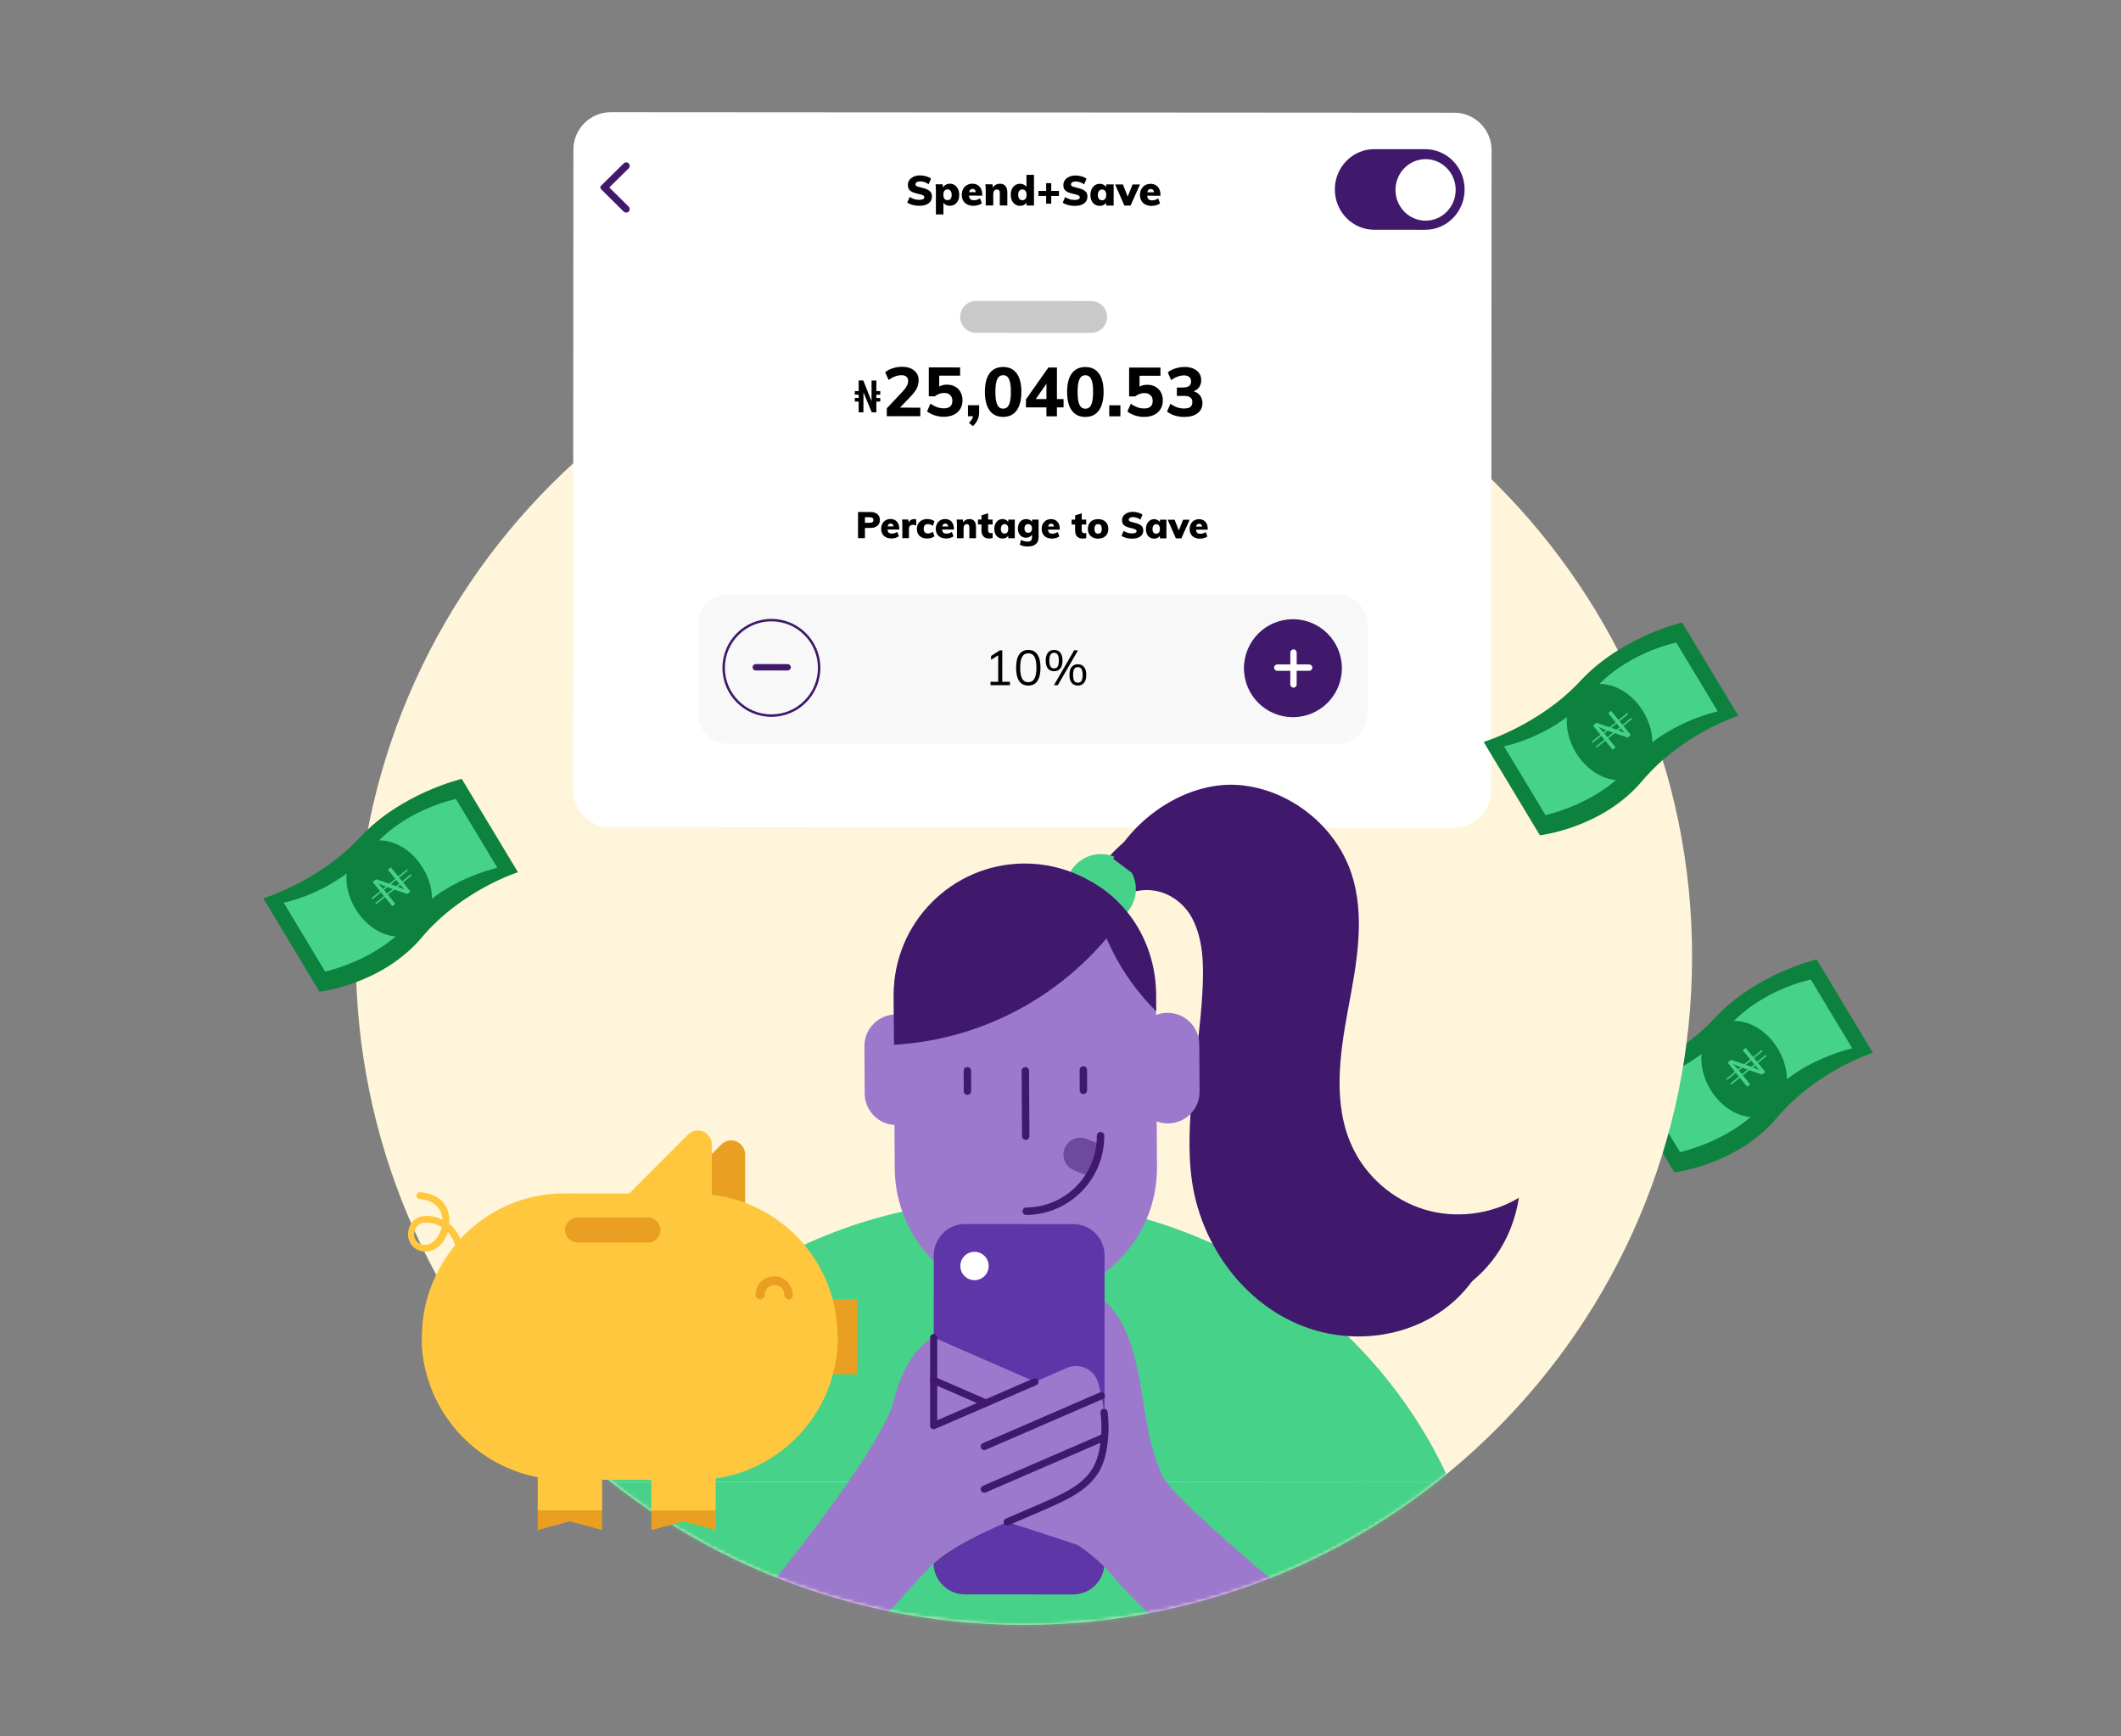 <svg width="606" height="496" viewBox="0 0 606 496" fill="none" xmlns="http://www.w3.org/2000/svg">
<rect x="0" y="0" width="606" height="496" fill="#808080" stroke="none"/>
<g clip-path="url(#clip0_1_311)">
<mask id="mask0_1_311" style="mask-type:luminance" maskUnits="userSpaceOnUse" x="53" y="0" width="501" height="496">
<path d="M553.388 1.286L53.388 0.963L53.069 495.032L553.068 495.355L553.388 1.286Z" fill="white"/>
</mask>
<g mask="url(#mask0_1_311)">
<path d="M535.067 300.771C535.067 300.771 519.016 305.865 507.632 319.384C496.247 332.903 478.4 334.901 478.4 334.901L462.342 308.241C462.342 308.241 478.388 303.322 490.035 290.747C501.682 278.172 519.037 274.093 519.037 274.093L535.094 300.754L535.067 300.771Z" fill="#0D823E"/>
<path d="M529.218 299.507C529.218 299.507 512.989 303.029 504.615 314.326C496.239 325.623 480.011 329.145 480.011 329.145L468.167 309.479C468.167 309.479 483.546 306.43 492.769 294.66C501.994 282.889 517.373 279.842 517.373 279.842L529.218 299.507Z" fill="#47D289"/>
<path d="M507.966 299.599C503.803 292.687 496.133 289.757 490.811 292.962C485.491 296.167 484.51 304.344 488.657 311.229C492.819 318.142 500.491 321.071 505.811 317.866C511.177 314.673 512.13 306.511 507.966 299.599Z" fill="#0D823E"/>
<path d="M503.369 299.971L493.24 308.193L493.495 308.507L503.624 300.285L503.369 299.971Z" fill="#47D289"/>
<path d="M504.499 301.354L494.371 309.576L494.627 309.891L504.754 301.669L504.499 301.354Z" fill="#47D289"/>
<path d="M499.192 310.459L493.596 303.564L494.568 302.774L499.604 304.477C500.77 304.86 501.763 305.264 502.672 305.712L502.675 305.687C501.849 304.816 501.147 304.009 500.276 302.936L497.93 300.046L498.773 299.36L504.371 306.256L503.47 306.988L498.436 305.259C497.323 304.882 496.226 304.466 495.279 304.002L495.261 304.039C496.028 304.865 496.715 305.683 497.645 306.827L500.036 309.775L499.192 310.459Z" fill="#47D289"/>
<path d="M292.679 82.386C398.11 82.455 483.522 167.978 483.454 273.407C483.386 378.837 397.863 464.249 292.433 464.181C187.003 464.113 101.59 378.59 101.658 273.161C101.726 167.731 187.249 82.318 292.679 82.386Z" fill="#FFF5DB"/>
<path d="M174.536 32.046L415.475 32.201C421.381 32.205 426.166 36.996 426.163 42.903L426.045 225.78C426.041 231.686 421.25 236.471 415.343 236.468L174.404 236.312C168.498 236.308 163.713 231.517 163.716 225.61L163.835 42.733C163.838 36.827 168.63 32.042 174.536 32.046Z" fill="white"/>
<path d="M207.984 169.806L382.207 169.919C386.933 169.922 390.761 173.755 390.758 178.48L390.741 204.041C390.738 208.766 386.905 212.594 382.18 212.591L207.957 212.479C203.232 212.476 199.404 208.642 199.407 203.917L199.423 178.357C199.426 173.632 203.259 169.803 207.984 169.806Z" fill="#F8F8F8"/>
<path d="M286.362 194.775L288.558 194.777L288.558 195.742L283.003 195.739L283.003 194.773L285.2 194.775L285.205 187.205L283.162 188.505L283.162 187.4L285.71 185.779L286.367 185.779L286.362 194.775Z" fill="black"/>
<path d="M293.798 195.857C292.66 195.856 291.793 195.427 291.197 194.569C290.61 193.701 290.317 192.431 290.318 190.762C290.319 189.093 290.614 187.829 291.202 186.971C291.799 186.104 292.667 185.671 293.804 185.672C294.942 185.672 295.805 186.107 296.393 186.974C296.989 187.833 297.286 189.093 297.285 190.752C297.284 192.422 296.985 193.69 296.388 194.558C295.799 195.425 294.936 195.858 293.798 195.857ZM293.799 194.892C294.592 194.893 295.175 194.558 295.549 193.886C295.931 193.215 296.123 192.17 296.124 190.752C296.125 189.343 295.94 188.308 295.567 187.646C295.194 186.983 294.606 186.652 293.804 186.651C293.011 186.651 292.424 186.982 292.041 187.643C291.667 188.305 291.48 189.34 291.48 190.749C291.479 192.157 291.664 193.202 292.037 193.884C292.419 194.556 293.006 194.892 293.799 194.892Z" fill="black"/>
<path d="M301.169 191.763C300.413 191.762 299.826 191.505 299.406 190.993C298.987 190.479 298.777 189.718 298.778 188.711C298.778 187.713 298.989 186.958 299.409 186.445C299.83 185.932 300.417 185.676 301.173 185.677C301.928 185.677 302.515 185.934 302.935 186.447C303.363 186.961 303.578 187.716 303.577 188.714C303.577 189.721 303.361 190.482 302.932 190.995C302.511 191.507 301.924 191.763 301.169 191.763ZM302.229 195.752L301.124 195.751L306.894 185.792L308 185.793L302.229 195.752ZM301.17 190.951C301.636 190.951 301.976 190.775 302.191 190.42C302.415 190.057 302.528 189.488 302.528 188.713C302.529 187.949 302.417 187.389 302.193 187.034C301.979 186.67 301.639 186.489 301.173 186.488C300.715 186.488 300.375 186.669 300.151 187.033C299.926 187.388 299.814 187.947 299.814 188.712C299.813 189.486 299.924 190.055 300.149 190.419C300.372 190.774 300.712 190.951 301.17 190.951ZM307.951 195.852C307.196 195.852 306.609 195.595 306.189 195.083C305.77 194.569 305.56 193.808 305.561 192.801C305.561 191.794 305.772 191.038 306.192 190.535C306.612 190.022 307.2 189.766 307.955 189.766C308.711 189.767 309.298 190.024 309.718 190.537C310.146 191.041 310.361 191.797 310.36 192.804C310.36 193.811 310.144 194.572 309.715 195.085C309.294 195.597 308.707 195.853 307.951 195.852ZM307.952 195.041C308.427 195.041 308.773 194.865 308.987 194.51C309.212 194.156 309.324 193.587 309.324 192.803C309.325 192.039 309.214 191.479 308.989 191.124C308.766 190.76 308.421 190.578 307.954 190.578C307.488 190.578 307.144 190.759 306.919 191.123C306.705 191.478 306.596 192.037 306.596 192.802C306.595 193.576 306.703 194.145 306.917 194.508C307.141 194.864 307.485 195.04 307.952 195.041Z" fill="black"/>
<path d="M369.413 176.906C377.14 176.911 383.4 183.179 383.395 190.906C383.39 198.633 377.122 204.892 369.395 204.887C361.668 204.882 355.408 198.615 355.413 190.888C355.418 183.161 361.686 176.901 369.413 176.906Z" fill="#40186C"/>
<path d="M364.024 190.727C364.024 190.225 364.432 189.818 364.934 189.818L374.041 189.824C374.545 189.824 374.952 190.232 374.951 190.735C374.951 191.237 374.543 191.645 374.04 191.645L364.933 191.639C364.43 191.639 364.024 191.23 364.024 190.727Z" fill="white"/>
<path d="M369.574 185.515C370.076 185.516 370.484 185.924 370.483 186.427L370.478 195.533C370.477 196.036 370.069 196.444 369.567 196.444C369.064 196.444 368.656 196.035 368.656 195.532L368.662 186.426C368.662 185.923 369.071 185.515 369.574 185.515Z" fill="white"/>
<path d="M220.394 204.093C227.734 204.097 233.689 198.151 233.693 190.81C233.698 183.469 227.751 177.515 220.411 177.51C213.07 177.506 207.116 183.452 207.111 190.793C207.106 198.134 213.053 204.088 220.394 204.093ZM220.393 204.792C212.666 204.787 206.407 198.519 206.412 190.793C206.417 183.066 212.684 176.806 220.411 176.811C228.138 176.816 234.398 183.084 234.393 190.811C234.388 198.537 228.12 204.797 220.393 204.792Z" fill="#40186C"/>
<path d="M215.021 190.631C215.021 190.129 215.429 189.721 215.932 189.722L225.039 189.728C225.542 189.728 225.949 190.136 225.948 190.638C225.948 191.141 225.54 191.549 225.038 191.549L215.931 191.543C215.427 191.543 215.021 191.134 215.021 190.631Z" fill="#40186C"/>
<path d="M245.157 146.27L248.714 146.273C249.567 146.273 250.228 146.48 250.696 146.893C251.164 147.299 251.398 147.852 251.398 148.551C251.397 149.244 251.159 149.796 250.683 150.208C250.207 150.621 249.55 150.827 248.711 150.826L247.126 150.825L247.124 153.743L245.152 153.742L245.157 146.27ZM248.449 149.357C249.191 149.357 249.561 149.095 249.561 148.572C249.561 148.305 249.471 148.106 249.289 147.973C249.115 147.833 248.835 147.763 248.45 147.762L247.128 147.761L247.127 149.356L248.449 149.357Z" fill="black"/>
<path d="M256.927 151.272L253.58 151.27C253.615 151.683 253.733 151.98 253.936 152.163C254.138 152.344 254.436 152.435 254.828 152.436C255.093 152.436 255.36 152.394 255.625 152.311C255.891 152.22 256.133 152.097 256.349 151.944L256.832 153.204C256.566 153.399 256.243 153.553 255.866 153.664C255.488 153.776 255.111 153.831 254.732 153.831C254.124 153.831 253.595 153.719 253.148 153.495C252.7 153.271 252.359 152.952 252.12 152.539C251.883 152.119 251.765 151.626 251.765 151.06C251.766 150.521 251.877 150.041 252.102 149.622C252.333 149.196 252.648 148.863 253.047 148.626C253.452 148.388 253.914 148.269 254.432 148.27C254.936 148.27 255.376 148.383 255.754 148.607C256.131 148.83 256.422 149.152 256.625 149.573C256.826 149.986 256.928 150.468 256.927 151.021L256.927 151.272ZM254.484 149.571C254.015 149.571 253.721 149.844 253.602 150.389L255.301 150.39C255.232 149.845 254.959 149.572 254.484 149.571Z" fill="black"/>
<path d="M261.176 148.295C261.435 148.295 261.635 148.334 261.774 148.411L261.773 150.143C261.472 150.003 261.182 149.932 260.902 149.932C260.105 149.931 259.706 150.313 259.706 151.075L259.704 153.751L257.805 153.75L257.807 149.951C257.808 149.378 257.779 148.867 257.723 148.418L259.507 148.42L259.622 149.311C259.749 148.983 259.951 148.731 260.232 148.557C260.512 148.382 260.826 148.295 261.176 148.295Z" fill="black"/>
<path d="M264.855 153.838C263.952 153.837 263.246 153.592 262.735 153.102C262.226 152.613 261.97 151.944 261.971 151.097C261.971 150.538 262.095 150.045 262.339 149.618C262.591 149.192 262.941 148.863 263.389 148.633C263.837 148.395 264.354 148.276 264.943 148.277C265.334 148.277 265.719 148.337 266.096 148.456C266.474 148.569 266.775 148.722 266.999 148.919L266.515 150.229C266.326 150.075 266.106 149.953 265.854 149.862C265.603 149.771 265.361 149.725 265.13 149.725C264.738 149.725 264.438 149.837 264.228 150.06C264.017 150.283 263.912 150.616 263.912 151.057C263.912 151.505 264.016 151.844 264.227 152.075C264.436 152.298 264.74 152.411 265.139 152.411C265.37 152.411 265.607 152.366 265.852 152.275C266.105 152.184 266.325 152.062 266.514 151.909L266.996 153.2C266.765 153.402 266.456 153.56 266.072 153.671C265.694 153.783 265.289 153.838 264.855 153.838Z" fill="black"/>
<path d="M272.534 151.282L269.186 151.28C269.221 151.693 269.34 151.99 269.543 152.173C269.745 152.354 270.042 152.445 270.435 152.446C270.7 152.446 270.966 152.404 271.231 152.321C271.498 152.23 271.74 152.107 271.956 151.954L272.438 153.214C272.172 153.409 271.85 153.563 271.472 153.674C271.095 153.786 270.717 153.842 270.339 153.841C269.73 153.841 269.202 153.729 268.755 153.505C268.307 153.281 267.965 152.962 267.727 152.549C267.49 152.129 267.371 151.636 267.372 151.07C267.372 150.531 267.483 150.051 267.708 149.632C267.939 149.206 268.254 148.874 268.653 148.636C269.059 148.398 269.521 148.279 270.038 148.28C270.542 148.28 270.983 148.393 271.36 148.617C271.737 148.84 272.028 149.163 272.23 149.583C272.433 149.996 272.534 150.478 272.534 151.031L272.534 151.282ZM270.09 149.581C269.622 149.581 269.327 149.854 269.208 150.399L270.908 150.4C270.839 149.855 270.566 149.582 270.09 149.581Z" fill="black"/>
<path d="M276.981 148.285C277.611 148.285 278.08 148.478 278.387 148.863C278.703 149.241 278.859 149.814 278.859 150.584L278.857 153.764L276.957 153.762L276.959 150.666C276.96 150.338 276.904 150.104 276.792 149.964C276.68 149.817 276.506 149.743 276.267 149.743C275.98 149.743 275.749 149.84 275.575 150.036C275.4 150.225 275.312 150.477 275.312 150.791L275.31 153.761L273.411 153.76L273.414 149.961C273.414 149.388 273.385 148.877 273.33 148.429L275.114 148.43L275.208 149.217C275.411 148.917 275.662 148.686 275.964 148.526C276.265 148.364 276.604 148.284 276.981 148.285Z" fill="black"/>
<path d="M283.108 152.318C283.233 152.318 283.401 152.297 283.611 152.256L283.611 153.693C283.352 153.797 283.022 153.85 282.624 153.849C281.904 153.849 281.354 153.646 280.977 153.24C280.606 152.834 280.421 152.27 280.422 151.55L280.423 149.829L279.426 149.828L279.427 148.432L280.424 148.433L280.425 147.227L282.324 146.62L282.323 148.434L283.604 148.435L283.603 149.831L282.322 149.83L282.321 151.551C282.321 151.803 282.395 151.996 282.541 152.128C282.695 152.255 282.883 152.318 283.108 152.318Z" fill="black"/>
<path d="M289.941 148.439L289.938 153.77L288.07 153.769L288.071 153.045C287.917 153.296 287.693 153.496 287.399 153.642C287.104 153.782 286.783 153.852 286.433 153.852C285.978 153.851 285.573 153.74 285.216 153.515C284.859 153.291 284.58 152.972 284.377 152.559C284.182 152.14 284.084 151.658 284.084 151.111C284.085 150.559 284.186 150.07 284.39 149.643C284.593 149.217 284.873 148.884 285.23 148.647C285.586 148.409 285.989 148.29 286.437 148.29C286.786 148.291 287.105 148.368 287.391 148.522C287.685 148.669 287.912 148.869 288.073 149.12L288.074 148.438L289.941 148.439ZM287.022 152.436C287.358 152.436 287.617 152.321 287.799 152.09C287.981 151.859 288.072 151.527 288.072 151.094C288.072 150.653 287.982 150.317 287.8 150.086C287.618 149.847 287.36 149.728 287.024 149.728C286.695 149.728 286.436 149.851 286.247 150.096C286.058 150.333 285.963 150.672 285.963 151.112C285.963 151.539 286.054 151.869 286.235 152.1C286.417 152.323 286.679 152.436 287.022 152.436Z" fill="black"/>
<path d="M296.747 148.444L296.744 153.439C296.743 154.313 296.481 154.978 295.955 155.432C295.43 155.894 294.661 156.124 293.646 156.124C292.779 156.123 292.027 155.968 291.391 155.66L291.675 154.275C291.99 154.416 292.311 154.524 292.641 154.601C292.975 154.685 293.291 154.728 293.585 154.728C294.018 154.728 294.337 154.633 294.539 154.445C294.75 154.263 294.855 153.976 294.855 153.584L294.855 152.797C294.68 153.028 294.443 153.224 294.142 153.385C293.848 153.545 293.532 153.625 293.198 153.625C292.742 153.625 292.333 153.516 291.97 153.299C291.613 153.075 291.333 152.764 291.131 152.365C290.928 151.96 290.827 151.49 290.827 150.958C290.827 150.434 290.929 149.972 291.133 149.574C291.335 149.168 291.616 148.853 291.973 148.63C292.337 148.407 292.745 148.294 293.201 148.295C293.557 148.295 293.882 148.369 294.176 148.516C294.47 148.662 294.697 148.863 294.858 149.114L294.858 148.443L296.747 148.444ZM293.785 152.209C294.121 152.21 294.383 152.101 294.573 151.885C294.761 151.66 294.856 151.353 294.857 150.961C294.857 150.584 294.762 150.286 294.574 150.069C294.385 149.845 294.123 149.733 293.787 149.733C293.451 149.732 293.185 149.841 292.989 150.057C292.801 150.274 292.705 150.575 292.705 150.959C292.705 151.345 292.803 151.649 292.999 151.873C293.194 152.097 293.457 152.209 293.785 152.209Z" fill="black"/>
<path d="M302.783 151.302L299.436 151.3C299.471 151.713 299.589 152.01 299.793 152.192C299.995 152.374 300.292 152.465 300.684 152.465C300.95 152.465 301.216 152.424 301.481 152.341C301.748 152.25 301.989 152.127 302.206 151.973L302.688 153.233C302.422 153.429 302.099 153.583 301.722 153.694C301.344 153.806 300.967 153.861 300.588 153.861C299.98 153.86 299.453 153.749 299.005 153.524C298.557 153.3 298.215 152.981 297.976 152.568C297.739 152.149 297.621 151.656 297.621 151.089C297.622 150.55 297.733 150.071 297.958 149.652C298.189 149.225 298.504 148.893 298.903 148.656C299.308 148.418 299.77 148.299 300.288 148.299C300.792 148.3 301.232 148.412 301.61 148.636C301.987 148.86 302.278 149.182 302.481 149.602C302.683 150.015 302.784 150.498 302.783 151.051L302.783 151.302ZM300.34 149.601C299.871 149.601 299.577 149.873 299.458 150.419L301.157 150.42C301.088 149.874 300.816 149.601 300.34 149.601Z" fill="black"/>
<path d="M309.853 152.335C309.979 152.335 310.147 152.314 310.356 152.273L310.356 153.71C310.097 153.814 309.767 153.867 309.37 153.867C308.649 153.866 308.099 153.663 307.722 153.257C307.351 152.851 307.166 152.288 307.167 151.567L307.168 149.846L306.171 149.845L306.172 148.449L307.169 148.45L307.17 147.244L309.069 146.637L309.068 148.451L310.348 148.452L310.347 149.848L309.067 149.847L309.066 151.568C309.066 151.82 309.14 152.013 309.286 152.145C309.44 152.272 309.629 152.335 309.853 152.335Z" fill="black"/>
<path d="M313.755 153.869C313.161 153.869 312.643 153.757 312.203 153.533C311.762 153.309 311.424 152.987 311.185 152.567C310.948 152.147 310.83 151.654 310.83 151.087C310.83 150.52 310.95 150.027 311.187 149.608C311.426 149.188 311.765 148.866 312.206 148.643C312.647 148.42 313.164 148.308 313.759 148.308C314.346 148.308 314.857 148.424 315.29 148.656C315.732 148.879 316.07 149.202 316.308 149.622C316.546 150.034 316.664 150.524 316.664 151.091C316.664 151.657 316.545 152.15 316.306 152.571C316.068 152.983 315.729 153.304 315.287 153.535C314.854 153.759 314.343 153.87 313.755 153.869ZM313.756 152.453C314.442 152.454 314.786 151.998 314.786 151.089C314.786 150.627 314.699 150.288 314.524 150.071C314.356 149.847 314.101 149.735 313.758 149.735C313.408 149.734 313.146 149.847 312.971 150.07C312.796 150.287 312.708 150.626 312.708 151.088C312.708 151.556 312.795 151.903 312.969 152.127C313.145 152.344 313.407 152.453 313.756 152.453Z" fill="black"/>
<path d="M323.412 153.886C322.851 153.886 322.299 153.812 321.753 153.665C321.208 153.518 320.764 153.318 320.421 153.066L321.041 151.671C321.404 151.902 321.789 152.08 322.196 152.207C322.607 152.326 323.02 152.385 323.433 152.386C323.853 152.386 324.175 152.331 324.399 152.219C324.622 152.1 324.735 151.936 324.735 151.726C324.735 151.537 324.633 151.382 324.43 151.264C324.228 151.137 323.847 151.015 323.287 150.896C322.581 150.756 322.032 150.584 321.641 150.381C321.248 150.171 320.972 149.926 320.811 149.645C320.658 149.365 320.582 149.026 320.582 148.627C320.582 148.172 320.712 147.764 320.971 147.399C321.23 147.029 321.594 146.743 322.063 146.541C322.531 146.331 323.067 146.227 323.668 146.227C324.207 146.228 324.728 146.303 325.231 146.458C325.742 146.606 326.14 146.802 326.428 147.047L325.818 148.442C325.489 148.211 325.143 148.035 324.779 147.916C324.416 147.79 324.052 147.728 323.688 147.727C323.331 147.727 323.044 147.797 322.827 147.937C322.61 148.069 322.502 148.251 322.502 148.482C322.502 148.608 322.54 148.713 322.617 148.796C322.694 148.881 322.837 148.964 323.047 149.049C323.258 149.126 323.572 149.21 323.991 149.301C324.67 149.449 325.201 149.628 325.586 149.838C325.978 150.04 326.253 150.282 326.414 150.562C326.575 150.835 326.655 151.163 326.655 151.549C326.654 152.276 326.371 152.849 325.805 153.269C325.237 153.681 324.439 153.887 323.412 153.886Z" fill="black"/>
<path d="M333.267 148.467L333.264 153.798L331.395 153.797L331.396 153.073C331.242 153.324 331.018 153.524 330.724 153.671C330.43 153.81 330.109 153.88 329.759 153.88C329.303 153.879 328.898 153.768 328.541 153.543C328.185 153.319 327.905 153.001 327.702 152.587C327.507 152.168 327.41 151.686 327.41 151.139C327.41 150.587 327.512 150.098 327.715 149.671C327.918 149.245 328.199 148.912 328.555 148.675C328.912 148.437 329.315 148.318 329.763 148.318C330.112 148.319 330.43 148.396 330.716 148.55C331.011 148.697 331.238 148.897 331.398 149.148L331.399 148.466L333.267 148.467ZM330.347 152.464C330.683 152.464 330.942 152.349 331.124 152.118C331.306 151.887 331.397 151.555 331.397 151.122C331.397 150.681 331.307 150.345 331.125 150.114C330.943 149.875 330.685 149.757 330.349 149.756C330.02 149.756 329.762 149.879 329.572 150.124C329.383 150.361 329.288 150.7 329.288 151.14C329.288 151.567 329.379 151.897 329.56 152.128C329.742 152.351 330.004 152.464 330.347 152.464Z" fill="black"/>
<path d="M339.904 148.482L337.529 153.801L335.966 153.8L333.629 148.478L335.601 148.48L336.796 151.544L338.036 148.481L339.904 148.482Z" fill="black"/>
<path d="M345.063 151.329L341.716 151.327C341.751 151.74 341.869 152.037 342.072 152.219C342.274 152.401 342.572 152.492 342.964 152.492C343.23 152.493 343.496 152.451 343.761 152.368C344.027 152.277 344.269 152.154 344.485 152.001L344.968 153.261C344.702 153.456 344.38 153.61 344.002 153.721C343.624 153.833 343.247 153.888 342.868 153.888C342.26 153.888 341.732 153.776 341.284 153.551C340.836 153.328 340.495 153.009 340.256 152.596C340.019 152.176 339.901 151.683 339.901 151.116C339.901 150.577 340.013 150.098 340.238 149.679C340.469 149.253 340.784 148.92 341.183 148.683C341.588 148.445 342.05 148.326 342.568 148.327C343.072 148.327 343.512 148.44 343.89 148.663C344.267 148.887 344.558 149.209 344.761 149.63C344.962 150.043 345.064 150.525 345.063 151.078L345.063 151.329ZM342.62 149.628C342.151 149.628 341.857 149.901 341.738 150.446L343.437 150.447C343.368 149.902 343.096 149.629 342.62 149.628Z" fill="black"/>
<path d="M262.596 58.792C261.962 58.792 261.335 58.708 260.717 58.541C260.099 58.374 259.596 58.148 259.208 57.863L259.91 56.281C260.323 56.543 260.758 56.746 261.218 56.889C261.686 57.024 262.153 57.092 262.621 57.092C263.097 57.092 263.462 57.029 263.715 56.902C263.97 56.768 264.096 56.581 264.096 56.343C264.096 56.129 263.982 55.955 263.752 55.82C263.522 55.677 263.09 55.538 262.456 55.403C261.655 55.244 261.033 55.049 260.589 54.819C260.146 54.581 259.832 54.303 259.65 53.986C259.476 53.669 259.389 53.284 259.39 52.832C259.39 52.317 259.537 51.853 259.83 51.441C260.124 51.021 260.536 50.697 261.068 50.467C261.599 50.229 262.205 50.111 262.887 50.111C263.498 50.112 264.088 50.199 264.659 50.374C265.238 50.541 265.69 50.763 266.015 51.041L265.324 52.622C264.951 52.36 264.559 52.162 264.147 52.027C263.734 51.884 263.323 51.812 262.91 51.812C262.506 51.812 262.18 51.891 261.934 52.049C261.689 52.199 261.566 52.406 261.566 52.667C261.566 52.81 261.609 52.929 261.696 53.024C261.784 53.119 261.946 53.214 262.184 53.31C262.421 53.397 262.778 53.492 263.254 53.596C264.023 53.763 264.625 53.965 265.061 54.204C265.505 54.434 265.818 54.708 266 55.025C266.182 55.334 266.273 55.707 266.273 56.143C266.272 56.967 265.951 57.617 265.308 58.093C264.666 58.56 263.762 58.793 262.596 58.792Z" fill="black"/>
<path d="M271.387 52.483C271.902 52.483 272.362 52.619 272.766 52.888C273.17 53.158 273.488 53.535 273.717 54.019C273.947 54.502 274.061 55.058 274.061 55.684C274.061 56.302 273.945 56.849 273.715 57.325C273.492 57.792 273.179 58.153 272.774 58.406C272.37 58.66 271.907 58.787 271.383 58.786C270.987 58.786 270.626 58.71 270.301 58.559C269.976 58.401 269.727 58.183 269.552 57.905L269.55 61.259L267.398 61.257L267.402 54.383C267.403 53.733 267.372 53.155 267.308 52.647L269.33 52.648L269.448 53.588C269.6 53.255 269.849 52.99 270.198 52.792C270.548 52.586 270.943 52.483 271.387 52.483ZM270.731 57.18C271.119 57.181 271.412 57.054 271.611 56.8C271.809 56.547 271.909 56.174 271.909 55.683C271.909 55.183 271.806 54.799 271.6 54.529C271.402 54.251 271.113 54.112 270.733 54.112C270.343 54.112 270.047 54.242 269.84 54.504C269.634 54.765 269.531 55.15 269.53 55.657C269.53 56.149 269.633 56.525 269.839 56.787C270.045 57.049 270.341 57.18 270.731 57.18Z" fill="black"/>
<path d="M280.643 55.89L276.85 55.888C276.889 56.356 277.023 56.693 277.253 56.899C277.483 57.105 277.82 57.209 278.265 57.209C278.565 57.209 278.867 57.162 279.169 57.067C279.469 56.964 279.743 56.825 279.989 56.651L280.535 58.078C280.234 58.3 279.869 58.475 279.44 58.601C279.013 58.728 278.585 58.791 278.156 58.791C277.466 58.79 276.868 58.663 276.361 58.409C275.854 58.154 275.466 57.794 275.196 57.326C274.927 56.85 274.793 56.291 274.793 55.649C274.794 55.038 274.92 54.495 275.174 54.02C275.436 53.536 275.794 53.16 276.245 52.891C276.705 52.621 277.229 52.487 277.815 52.487C278.387 52.487 278.886 52.615 279.314 52.869C279.741 53.123 280.071 53.487 280.3 53.964C280.53 54.431 280.644 54.979 280.643 55.605L280.643 55.89ZM277.875 53.962C277.343 53.962 277.01 54.27 276.875 54.889L278.801 54.89C278.722 54.272 278.414 53.962 277.875 53.962Z" fill="black"/>
<path d="M285.684 52.492C286.399 52.493 286.929 52.711 287.278 53.148C287.634 53.576 287.813 54.226 287.812 55.098L287.81 58.702L285.657 58.7L285.659 55.192C285.66 54.819 285.596 54.554 285.469 54.395C285.343 54.228 285.144 54.145 284.875 54.145C284.55 54.145 284.289 54.256 284.09 54.478C283.892 54.691 283.792 54.977 283.792 55.334L283.79 58.699L281.638 58.698L281.641 54.392C281.641 53.742 281.609 53.164 281.547 52.656L283.568 52.658L283.674 53.55C283.904 53.209 284.19 52.947 284.531 52.765C284.873 52.583 285.257 52.492 285.684 52.492Z" fill="black"/>
<path d="M295.427 49.954L295.421 58.706L293.304 58.705L293.304 57.884C293.129 58.17 292.876 58.395 292.543 58.562C292.209 58.72 291.845 58.799 291.449 58.799C290.934 58.799 290.474 58.667 290.07 58.406C289.666 58.136 289.348 57.763 289.119 57.287C288.898 56.803 288.787 56.248 288.787 55.622C288.787 55.004 288.899 54.457 289.121 53.981C289.351 53.505 289.669 53.141 290.073 52.888C290.478 52.626 290.938 52.496 291.453 52.496C291.834 52.496 292.182 52.576 292.499 52.734C292.824 52.893 293.081 53.108 293.272 53.377L293.274 49.952L295.427 49.954ZM292.116 57.194C292.496 57.194 292.79 57.063 292.996 56.802C293.202 56.533 293.305 56.148 293.305 55.649C293.306 55.165 293.199 54.792 292.985 54.531C292.779 54.261 292.491 54.126 292.117 54.126C291.729 54.126 291.432 54.256 291.225 54.517C291.02 54.771 290.916 55.14 290.915 55.623C290.915 56.123 291.019 56.511 291.224 56.789C291.438 57.059 291.736 57.194 292.116 57.194Z" fill="black"/>
<path d="M302.554 54.537L302.553 55.976L300.353 55.975L300.352 58.187L298.9 58.186L298.902 55.974L296.702 55.972L296.703 54.533L298.903 54.534L298.904 52.322L300.356 52.323L300.354 54.535L302.554 54.537Z" fill="black"/>
<path d="M307.018 58.821C306.384 58.821 305.757 58.737 305.139 58.57C304.521 58.403 304.018 58.177 303.63 57.891L304.332 56.31C304.744 56.572 305.18 56.774 305.64 56.917C306.107 57.052 306.575 57.12 307.043 57.12C307.518 57.121 307.883 57.057 308.137 56.931C308.39 56.796 308.518 56.61 308.518 56.372C308.518 56.158 308.403 55.983 308.173 55.849C307.943 55.706 307.511 55.567 306.877 55.431C306.077 55.272 305.455 55.078 305.01 54.848C304.566 54.609 304.254 54.332 304.072 54.014C303.897 53.697 303.81 53.313 303.811 52.861C303.811 52.346 303.959 51.882 304.252 51.47C304.545 51.05 304.958 50.725 305.489 50.495C306.02 50.258 306.627 50.139 307.309 50.14C307.919 50.14 308.51 50.228 309.08 50.403C309.66 50.569 310.111 50.792 310.436 51.069L309.745 52.651C309.373 52.389 308.981 52.19 308.568 52.055C308.156 51.912 307.743 51.841 307.332 51.84C306.927 51.84 306.602 51.919 306.356 52.078C306.11 52.228 305.987 52.434 305.987 52.696C305.987 52.839 306.031 52.957 306.118 53.053C306.205 53.148 306.367 53.243 306.606 53.339C306.843 53.426 307.2 53.521 307.675 53.624C308.444 53.791 309.047 53.994 309.483 54.232C309.927 54.462 310.24 54.736 310.421 55.053C310.604 55.363 310.695 55.735 310.694 56.171C310.694 56.996 310.373 57.646 309.73 58.121C309.088 58.588 308.183 58.822 307.018 58.821Z" fill="black"/>
<path d="M318.187 52.68L318.183 58.721L316.067 58.72L316.067 57.899C315.892 58.184 315.638 58.41 315.306 58.576C314.973 58.735 314.608 58.814 314.212 58.814C313.696 58.813 313.236 58.686 312.832 58.432C312.428 58.178 312.111 57.817 311.881 57.349C311.66 56.873 311.549 56.327 311.55 55.708C311.55 55.082 311.666 54.527 311.896 54.044C312.125 53.56 312.443 53.184 312.848 52.914C313.252 52.645 313.708 52.51 314.216 52.511C314.612 52.511 314.973 52.599 315.298 52.773C315.63 52.94 315.888 53.166 316.07 53.452L316.071 52.679L318.187 52.68ZM314.879 57.209C315.258 57.209 315.553 57.078 315.758 56.817C315.965 56.555 316.069 56.179 316.069 55.687C316.069 55.188 315.966 54.807 315.76 54.545C315.554 54.276 315.26 54.141 314.881 54.141C314.508 54.14 314.215 54.279 314 54.556C313.786 54.825 313.678 55.21 313.678 55.709C313.677 56.193 313.781 56.566 313.987 56.828C314.192 57.081 314.49 57.208 314.879 57.209Z" fill="black"/>
<path d="M323.593 52.695L325.71 52.697L323.018 58.724L321.246 58.723L318.598 52.692L320.834 52.693L322.188 56.167L323.593 52.695Z" fill="black"/>
<path d="M331.557 55.923L327.763 55.921C327.803 56.389 327.937 56.725 328.167 56.931C328.397 57.138 328.734 57.241 329.178 57.242C329.479 57.242 329.781 57.194 330.082 57.099C330.383 56.997 330.657 56.858 330.902 56.684L331.448 58.111C331.147 58.333 330.783 58.507 330.354 58.634C329.926 58.76 329.498 58.824 329.069 58.823C328.379 58.823 327.782 58.695 327.274 58.441C326.767 58.187 326.379 57.826 326.11 57.358C325.84 56.883 325.706 56.324 325.706 55.681C325.706 55.071 325.834 54.528 326.088 54.053C326.35 53.569 326.707 53.193 327.159 52.923C327.619 52.654 328.142 52.519 328.729 52.52C329.3 52.52 329.799 52.648 330.227 52.902C330.655 53.156 330.984 53.52 331.213 53.996C331.443 54.464 331.557 55.011 331.557 55.638L331.557 55.923ZM328.787 53.995C328.257 53.994 327.923 54.303 327.787 54.921L329.715 54.923C329.636 54.304 329.327 53.995 328.787 53.995Z" fill="black"/>
<path d="M178.19 60.437L171.726 54.042C171.454 53.773 171.454 53.337 171.727 53.068L178.198 46.68C178.592 46.292 179.232 46.292 179.626 46.681C180.019 47.071 180.019 47.703 179.625 48.092L174.089 53.557L179.618 59.028C180.011 59.418 180.011 60.049 179.617 60.438C179.223 60.827 178.583 60.827 178.19 60.437Z" fill="#40186C"/>
<path d="M407.2 42.619L392.66 42.61C386.437 42.606 381.389 47.759 381.385 54.119C381.381 60.479 386.422 65.638 392.645 65.642L407.185 65.652C413.408 65.656 418.457 60.503 418.461 54.143C418.465 47.783 413.423 42.623 407.2 42.619Z" fill="#40186C"/>
<path d="M407.304 63.044C412.052 63.047 415.905 59.115 415.908 54.262C415.911 49.408 412.064 45.471 407.315 45.468C402.566 45.465 398.713 49.397 398.71 54.25C398.707 59.104 402.554 63.041 407.304 63.044Z" fill="white"/>
<path d="M278.881 85.978L311.76 85.999C314.271 86 316.305 88.037 316.304 90.549C316.302 93.06 314.265 95.095 311.754 95.093L278.875 95.072C276.364 95.07 274.33 93.033 274.331 90.522C274.333 88.01 276.37 85.976 278.881 85.978Z" fill="#C9C9C9"/>
<path d="M251.504 112.751L250.393 112.751L250.392 113.695L251.504 113.696L251.503 114.718L250.392 114.717L250.39 117.795L249.074 117.794L246.702 112.083L246.698 117.793L245.331 117.792L245.333 114.714L244.235 114.713L244.235 113.691L245.334 113.692L245.334 112.747L244.236 112.747L244.237 111.724L245.335 111.725L245.337 108.698L246.652 108.699L249.012 114.639L249.016 108.7L250.396 108.701L250.394 111.728L251.505 111.729L251.504 112.751Z" fill="black"/>
<path d="M262.95 116.459L262.948 118.907L253.37 118.901L253.371 116.649L258.016 111.716C258.983 110.672 259.467 109.719 259.468 108.857C259.468 108.309 259.305 107.898 258.979 107.623C258.666 107.335 258.202 107.192 257.588 107.191C256.399 107.19 255.166 107.64 253.886 108.54L252.907 106.346C253.469 105.863 254.188 105.485 255.063 105.211C255.938 104.924 256.826 104.781 257.727 104.782C259.176 104.783 260.325 105.136 261.173 105.842C262.035 106.534 262.465 107.468 262.465 108.643C262.464 109.453 262.294 110.204 261.954 110.896C261.626 111.575 261.072 112.332 260.287 113.167L257.131 116.455L262.95 116.459Z" fill="black"/>
<path d="M270.584 109.883C271.446 109.883 272.209 110.073 272.875 110.452C273.554 110.818 274.076 111.341 274.442 112.02C274.82 112.699 275.008 113.483 275.007 114.371C275.007 115.311 274.785 116.14 274.341 116.858C273.909 117.563 273.282 118.111 272.459 118.503C271.649 118.881 270.702 119.069 269.619 119.069C268.73 119.068 267.849 118.924 266.974 118.636C266.112 118.348 265.414 117.969 264.879 117.499L265.86 115.305C267.1 116.207 268.366 116.658 269.659 116.659C271.292 116.66 272.108 115.936 272.109 114.486C272.11 113.795 271.894 113.252 271.463 112.86C271.046 112.455 270.471 112.253 269.741 112.252C269.283 112.252 268.82 112.337 268.349 112.506C267.892 112.675 267.48 112.91 267.115 113.211L265.371 113.21L265.377 104.963L274.328 104.969L274.326 107.319L268.352 107.315L268.35 110.43C268.965 110.064 269.709 109.882 270.584 109.883Z" fill="black"/>
<path d="M279.76 115.765L279.758 117.782C279.758 118.552 279.62 119.245 279.345 119.858C279.084 120.485 278.633 121.112 277.992 121.738L276.838 120.836C277.478 120.17 277.876 119.531 278.033 118.917L276.564 118.916L276.566 115.763L279.76 115.765Z" fill="black"/>
<path d="M286.607 119.099C284.923 119.098 283.63 118.483 282.729 117.256C281.843 116.027 281.4 114.251 281.402 111.927C281.403 109.628 281.848 107.872 282.736 106.659C283.639 105.445 284.932 104.838 286.617 104.84C288.301 104.841 289.587 105.449 290.474 106.664C291.374 107.878 291.824 109.635 291.822 111.934C291.821 114.258 291.369 116.034 290.467 117.261C289.579 118.487 288.292 119.1 286.607 119.099ZM286.609 116.748C287.379 116.749 287.941 116.371 288.294 115.613C288.647 114.856 288.823 113.629 288.824 111.932C288.826 110.273 288.651 109.072 288.299 108.327C287.946 107.57 287.385 107.191 286.615 107.19C285.844 107.19 285.282 107.568 284.93 108.325C284.576 109.069 284.399 110.27 284.398 111.929C284.397 113.626 284.573 114.854 284.925 115.611C285.276 116.369 285.838 116.748 286.609 116.748Z" fill="black"/>
<path d="M303.877 116.387L301.977 116.386L301.975 118.932L298.979 118.93L298.98 116.384L293.124 116.38L293.125 114.109L299.536 104.985L301.984 104.987L301.979 114.016L303.879 114.017L303.877 116.387ZM298.982 114.014L298.985 109.627L295.926 114.012L298.982 114.014Z" fill="black"/>
<path d="M310.097 119.114C308.412 119.113 307.12 118.498 306.219 117.271C305.332 116.043 304.89 114.266 304.891 111.942C304.893 109.644 305.337 107.887 306.226 106.674C307.128 105.46 308.422 104.854 310.106 104.855C311.791 104.856 313.075 105.464 313.963 106.679C314.863 107.894 315.312 109.65 315.311 111.949C315.309 114.273 314.858 116.049 313.957 117.276C313.067 118.502 311.781 119.115 310.097 119.114ZM310.098 116.763C310.868 116.764 311.43 116.386 311.783 115.628C312.136 114.872 312.313 113.644 312.314 111.947C312.315 110.288 312.139 109.087 311.788 108.342C311.436 107.585 310.874 107.206 310.104 107.205C309.333 107.205 308.771 107.583 308.419 108.34C308.066 109.084 307.889 110.286 307.887 111.944C307.886 113.641 308.062 114.869 308.414 115.626C308.766 116.384 309.327 116.763 310.098 116.763Z" fill="black"/>
<path d="M320.118 118.944L316.924 118.942L316.926 115.789L320.12 115.791L320.118 118.944Z" fill="black"/>
<path d="M327.815 109.919C328.677 109.92 329.442 110.11 330.107 110.489C330.785 110.855 331.308 111.378 331.673 112.057C332.051 112.736 332.24 113.52 332.24 114.407C332.239 115.347 332.016 116.177 331.572 116.895C331.14 117.6 330.513 118.147 329.691 118.539C328.881 118.917 327.933 119.106 326.85 119.106C325.962 119.105 325.081 118.961 324.205 118.673C323.345 118.384 322.645 118.006 322.111 117.536L323.092 115.342C324.331 116.244 325.598 116.695 326.891 116.696C328.523 116.697 329.339 115.973 329.34 114.523C329.341 113.831 329.126 113.289 328.695 112.897C328.277 112.492 327.703 112.29 326.972 112.289C326.515 112.289 326.051 112.374 325.582 112.543C325.124 112.712 324.713 112.947 324.347 113.247L322.604 113.246L322.609 105L331.56 105.006L331.559 107.356L325.585 107.352L325.583 110.466C326.196 110.101 326.94 109.919 327.815 109.919Z" fill="black"/>
<path d="M341.028 111.789C341.838 112.025 342.458 112.436 342.888 113.024C343.332 113.599 343.553 114.311 343.553 115.159C343.552 116.387 343.087 117.353 342.16 118.058C341.232 118.762 339.972 119.114 338.379 119.113C337.413 119.113 336.486 118.975 335.598 118.7C334.71 118.412 333.992 118.026 333.444 117.543L334.425 115.349C335.665 116.252 336.937 116.703 338.243 116.703C339.092 116.704 339.706 116.561 340.085 116.274C340.477 115.973 340.673 115.504 340.673 114.864C340.673 114.251 340.478 113.806 340.087 113.532C339.709 113.244 339.095 113.1 338.245 113.099L336.248 113.098L336.249 110.709L337.915 110.71C338.724 110.71 339.325 110.573 339.717 110.3C340.108 110.012 340.304 109.582 340.305 109.007C340.305 108.433 340.129 107.995 339.777 107.695C339.437 107.394 338.947 107.243 338.308 107.243C337.707 107.243 337.094 107.36 336.467 107.595C335.84 107.816 335.226 108.149 334.625 108.592L333.647 106.398C334.209 105.915 334.928 105.537 335.803 105.263C336.678 104.976 337.578 104.833 338.505 104.834C339.445 104.835 340.269 104.992 340.974 105.306C341.692 105.619 342.239 106.057 342.617 106.619C343.009 107.181 343.205 107.84 343.204 108.598C343.204 109.355 343.014 110.014 342.635 110.576C342.256 111.124 341.72 111.528 341.028 111.789Z" fill="black"/>
<mask id="mask1_1_311" style="mask-type:luminance" maskUnits="userSpaceOnUse" x="53" y="0" width="501" height="496">
<path d="M53.388 0.963L553.388 1.286L553.068 495.355L53.069 495.032L53.388 0.963Z" fill="white"/>
</mask>
<g mask="url(#mask1_1_311)">
<mask id="mask2_1_311" style="mask-type:alpha" maskUnits="userSpaceOnUse" x="101" y="82" width="383" height="383">
<path d="M292.679 82.386C398.11 82.455 483.522 167.978 483.454 273.407C483.386 378.837 397.863 464.249 292.433 464.181C187.003 464.113 101.59 378.59 101.658 273.161C101.726 167.731 187.249 82.318 292.679 82.386Z" fill="#FFF5DB"/>
</mask>
<g mask="url(#mask2_1_311)">
<path d="M288.562 342.787C232.438 342.751 184.144 375.52 162.677 423.287L414.312 423.45C392.908 375.654 344.657 342.823 288.562 342.787Z" fill="#47D289"/>
<path d="M414.312 423.448L162.677 423.286L162.607 531.346L414.242 531.509L414.312 423.448Z" fill="#47D289"/>
<path d="M427.494 349.035C423.418 374.448 399.349 385.705 377.887 380.608C357.918 375.841 343.54 357.562 340.598 337.647C338.101 320.811 342.592 300.811 343.528 283.798C343.921 276.502 344.016 268.818 340.617 262.327C337.218 255.837 328.175 250.778 318.409 257.349L311.576 252.202C318.39 239.619 333.443 229.911 347.713 231.145C361.952 232.381 375.02 242.675 379.579 256.253C383.781 268.783 381.055 282.446 378.629 295.422C376.232 308.427 374.282 322.389 379.827 334.383C383.763 342.907 391.431 349.61 400.416 352.366C409.339 355.093 419.46 353.873 427.494 349.035Z" fill="#40186C"/>
<path d="M296.795 445.106C312.953 445.116 326.059 432.006 326.07 415.823C326.08 399.639 312.991 386.511 296.833 386.501C280.675 386.49 267.568 399.601 267.558 415.785C267.547 431.968 280.637 445.096 296.795 445.106Z" fill="#9C79CD"/>
<path d="M325.205 415.611L310.819 363.604L277.597 355.838L263.467 416.557L325.205 415.611Z" fill="#9C79CD"/>
<path d="M311.241 357.059C313.209 361.756 313.68 371.385 314.424 375.839C314.424 375.839 292.272 377.32 287.351 370.141C285.381 367.179 284.907 362.963 286.371 359.526C290.586 351.874 307.813 348.925 311.241 357.059Z" fill="#511B7B"/>
<path d="M293.349 371.096C272.661 371.232 255.774 354.507 255.638 333.785L255.341 284.868C255.206 264.147 271.875 247.235 292.564 247.099C313.253 246.962 330.138 263.688 330.274 284.408L330.571 333.325C330.737 354.046 314.038 370.96 293.349 371.096Z" fill="#9C79CD"/>
<path d="M256.154 321.41C251.168 321.437 247.081 317.398 247.055 312.405L246.973 298.919C246.947 293.926 250.98 289.832 255.965 289.806C260.951 289.779 265.038 293.819 265.064 298.812L265.146 312.297C265.172 317.29 261.169 321.384 256.154 321.41Z" fill="#9C79CD"/>
<path d="M333.742 320.953C328.756 320.98 324.669 316.94 324.643 311.947L324.561 298.462C324.535 293.469 328.568 289.375 333.553 289.348C338.539 289.322 342.626 293.361 342.652 298.354L342.734 311.84C342.79 316.833 338.757 320.897 333.742 320.953Z" fill="#9C79CD"/>
<path d="M292.81 325.62C292.332 325.5 292.004 325.081 292.005 324.603L291.897 305.944C291.898 305.346 292.375 304.869 292.943 304.869C293.54 304.869 294.017 305.348 294.017 305.916L294.124 324.575C294.124 325.172 293.646 325.65 293.078 325.65C292.99 325.65 292.9 325.65 292.81 325.62Z" fill="#40186C"/>
<path d="M276.161 312.75C275.684 312.63 275.354 312.21 275.355 311.732L275.33 305.902C275.33 305.304 275.808 304.826 276.376 304.826C276.972 304.827 277.449 305.305 277.448 305.873L277.475 311.704C277.474 312.302 276.997 312.78 276.429 312.78C276.341 312.78 276.251 312.75 276.161 312.75Z" fill="#40186C"/>
<path d="M309.299 312.533C308.821 312.413 308.493 311.994 308.493 311.515L308.467 305.684C308.467 305.087 308.946 304.609 309.512 304.609C310.11 304.61 310.587 305.088 310.587 305.657L310.613 311.487C310.612 312.086 310.135 312.563 309.567 312.563C309.449 312.563 309.389 312.563 309.299 312.533Z" fill="#40186C"/>
<path d="M310.457 325.367C307.98 324.379 305.173 325.573 304.187 328.054C303.2 330.535 304.393 333.347 306.869 334.335L311.137 336.042C312.84 333.352 313.977 330.243 314.337 326.894L310.457 325.367Z" fill="#6E499D"/>
<path d="M292.948 347.062C292.47 346.942 292.142 346.524 292.143 346.045C292.143 345.447 292.621 344.969 293.188 344.97C304.413 344.887 313.465 335.714 313.382 324.471C313.382 323.873 313.861 323.395 314.428 323.395C315.026 323.396 315.502 323.874 315.502 324.442C315.584 336.851 305.577 347.011 293.187 347.092C293.097 347.092 293.038 347.092 292.948 347.062Z" fill="#40186C"/>
<path d="M314.526 264.026C320.048 264.029 324.529 259.548 324.533 254.016C324.536 248.483 320.061 243.996 314.539 243.993C309.015 243.989 304.534 248.471 304.531 254.003C304.527 259.535 309.002 264.022 314.526 264.026Z" fill="#47D289"/>
<path d="M330.303 284.008C330.222 270.284 322.946 257.96 311.606 251.792C313.508 265.338 319.888 278.529 330.33 288.912L330.303 284.008Z" fill="#40186C"/>
<path d="M321.871 260.554C314.949 252.058 304.386 246.638 292.593 246.691C271.905 246.827 255.205 263.74 255.341 284.461L255.422 298.484C283.097 296.858 307.228 282.192 321.871 260.554Z" fill="#40186C"/>
<path d="M315.544 444.49L315.542 446.553C315.539 451.516 311.537 455.52 306.581 455.517L275.682 455.497C270.786 455.494 266.819 451.545 266.732 446.701C266.941 446.492 267.15 446.312 267.359 446.133C272.228 441.89 280.052 438.127 287.757 434.784C302.68 439.697 310.65 442.005 315.544 444.49Z" fill="#5F36A8"/>
<path d="M419.545 494.22L386.431 525.233C375.634 508.081 326.722 459.95 320.176 452.8C317.622 450.012 310.559 439.426 288.551 432.004C294.182 429.125 299.708 426.49 303.931 424.083C312.985 418.903 314.691 413.89 314.892 406.18C314.96 403.809 314.731 401.456 314.323 399.115L314.469 399.075L312.711 369.436C320.789 374.529 323.531 383.952 325.349 392.919C327.34 402.775 327.866 413.168 332.405 422.124C337.115 431.429 408.307 489.286 419.545 494.22Z" fill="#9C79CD"/>
<path d="M266.731 446.7C258.965 453.722 197.48 525.444 193.473 535.158L163.813 512.445C181.613 501.663 250.717 420.019 255.446 399.869C256.853 393.95 260.592 385.102 266.743 382.116L266.727 407.262L295.633 394.752L304.83 390.752C308.533 389.169 312.771 391.235 313.783 395.123C314.498 397.874 315.094 400.655 315.391 403.466C315.687 405.829 315.746 408.161 315.535 410.552C314.903 418.237 312.9 423.169 303.523 427.767C299.163 429.917 293.489 432.216 287.696 434.754C279.991 438.128 272.197 441.861 267.298 446.103C267.149 446.343 266.91 446.521 266.731 446.7Z" fill="#9C79CD"/>
<path d="M266.788 358.767L266.788 358.647C266.791 353.684 270.795 349.68 275.751 349.683L292.379 349.694L306.648 349.703C311.604 349.706 315.602 353.745 315.599 358.678L315.589 373.778L315.57 403.47L315.421 403.499C315.124 400.689 314.559 397.908 313.814 395.156C312.772 391.268 308.534 389.202 304.86 390.785L295.664 394.785L266.773 382.149L266.788 358.767ZM282.46 361.677C282.462 359.465 280.672 357.64 278.432 357.639C276.194 357.637 274.401 359.429 274.4 361.672C274.398 363.885 276.188 365.709 278.427 365.711C280.666 365.712 282.459 363.92 282.46 361.677Z" fill="#5F36A8"/>
<path d="M295.664 394.75L266.757 407.29L266.774 382.144L295.664 394.75Z" fill="#9C79CD"/>
<path d="M266.756 408.311C266.548 408.311 266.368 408.251 266.189 408.132C265.891 407.953 265.742 407.623 265.742 407.295L265.758 382.149C265.758 381.58 266.207 381.132 266.774 381.132C267.342 381.133 267.788 381.581 267.788 382.15L267.773 405.741L295.276 393.828C295.783 393.62 296.381 393.829 296.619 394.368C296.827 394.876 296.618 395.474 296.08 395.713L267.174 408.222C267.026 408.282 266.876 408.311 266.756 408.311Z" fill="#40186C"/>
<path d="M287.755 435.805C287.367 435.804 286.979 435.565 286.831 435.206C286.592 434.697 286.831 434.099 287.368 433.861C289.13 433.085 290.862 432.338 292.564 431.622C296.446 429.95 300.15 428.397 303.136 426.904C312.005 422.514 313.948 417.941 314.58 410.496C314.761 408.253 314.732 405.981 314.435 403.62C314.376 403.05 314.765 402.543 315.331 402.483C315.869 402.424 316.406 402.813 316.466 403.381C316.762 405.892 316.821 408.285 316.611 410.677C315.948 418.69 313.736 423.95 304.031 428.729C300.984 430.252 297.281 431.833 293.339 433.506C291.637 434.222 289.906 434.969 288.143 435.745C288.024 435.775 287.875 435.805 287.755 435.805Z" fill="#40186C"/>
<path d="M281.202 414.239C280.813 414.239 280.425 413.999 280.276 413.641C280.068 413.132 280.277 412.534 280.815 412.296L314.289 397.785C314.798 397.576 315.394 397.786 315.632 398.324C315.842 398.832 315.632 399.431 315.095 399.669L281.62 414.179C281.47 414.209 281.32 414.239 281.202 414.239Z" fill="#40186C"/>
<path d="M281.193 426.438C280.805 426.438 280.416 426.198 280.268 425.84C280.059 425.331 280.268 424.734 280.806 424.495L315.207 409.597C315.715 409.388 316.312 409.598 316.55 410.136C316.759 410.644 316.549 411.242 316.012 411.481L281.611 426.378C281.461 426.438 281.313 426.438 281.193 426.438Z" fill="#40186C"/>
<path d="M281.598 401.835C281.448 401.834 281.329 401.804 281.21 401.745L266.347 395.276C265.839 395.067 265.601 394.469 265.81 393.931C266.05 393.423 266.617 393.184 267.154 393.394L282.017 399.862C282.524 400.071 282.763 400.669 282.553 401.207C282.374 401.595 282.016 401.835 281.598 401.835Z" fill="#40186C"/>
<path d="M282.46 361.678C282.462 359.465 280.671 357.64 278.432 357.638C276.192 357.637 274.401 359.43 274.4 361.673C274.398 363.885 276.187 365.71 278.427 365.711C280.666 365.713 282.459 363.921 282.46 361.678Z" fill="white"/>
<path d="M433.982 342.181C429.906 367.594 405.837 378.851 384.375 373.753C364.406 368.987 350.028 350.708 347.086 330.793C344.589 313.957 349.08 293.957 350.016 276.944C350.409 269.649 350.503 261.964 347.105 255.473C343.706 248.983 334.663 243.923 324.896 250.495L318.064 245.348C324.878 232.765 339.93 223.056 354.2 224.292C368.439 225.527 381.508 235.821 386.067 249.399C390.268 261.929 387.543 275.592 385.116 288.567C382.72 301.572 380.77 315.535 386.316 327.529C390.25 336.054 397.918 342.755 406.903 345.512C415.827 348.239 425.948 347.019 433.982 342.181Z" fill="#40186C"/>
</g>
</g>
<g opacity="1">
<path d="M496.628 204.495C496.628 204.495 480.578 209.589 469.193 223.108C457.809 236.627 439.961 238.625 439.961 238.625L423.904 211.965C423.904 211.965 439.95 207.046 451.597 194.471C463.244 181.896 480.598 177.817 480.598 177.817L496.656 204.478L496.628 204.495Z" fill="#0D823E"/>
<path d="M490.779 203.232C490.779 203.232 474.551 206.754 466.175 218.051C457.8 229.349 441.572 232.87 441.572 232.87L429.727 213.204C429.727 213.204 445.107 210.155 454.331 198.386C463.554 186.615 478.934 183.566 478.934 183.566L490.779 203.232Z" fill="#47D289"/>
<path d="M469.528 203.324C465.365 196.412 457.693 193.482 452.373 196.687C447.051 199.892 446.071 208.07 450.217 214.955C454.381 221.867 462.051 224.797 467.373 221.593C472.738 218.398 473.691 210.237 469.528 203.324Z" fill="#0D823E"/>
<path d="M464.931 203.689L454.802 211.911L455.058 212.227L465.186 204.005L464.931 203.689Z" fill="#47D289"/>
<path d="M466.06 205.079L455.931 213.302L456.186 213.616L466.315 205.394L466.06 205.079Z" fill="#47D289"/>
<path d="M460.755 214.181L455.157 207.286L456.131 206.496L461.167 208.198C462.333 208.582 463.326 208.986 464.235 209.434L464.238 209.408C463.412 208.536 462.71 207.729 461.839 206.657L459.493 203.767L460.336 203.082L465.934 209.977L465.033 210.709L459.999 208.981C458.886 208.603 457.789 208.188 456.842 207.722L456.824 207.76C457.591 208.586 458.278 209.404 459.208 210.549L461.599 213.496L460.755 214.181Z" fill="#47D289"/>
</g>
<path d="M147.955 249.187C147.955 249.187 131.905 254.281 120.52 267.8C109.135 281.319 91.288 283.317 91.288 283.317L75.23 256.657C75.23 256.657 91.277 251.738 102.924 239.162C114.571 226.588 131.925 222.509 131.925 222.509L147.983 249.17L147.955 249.187Z" fill="#0D823E"/>
<path d="M142.106 247.923C142.106 247.923 125.878 251.445 117.503 262.741C109.128 274.039 92.9 277.561 92.9 277.561L81.055 257.895C81.055 257.895 96.434 254.846 105.658 243.076C114.882 231.305 130.261 228.258 130.261 228.258L142.106 247.923Z" fill="#47D289"/>
<path d="M120.855 248.015C116.692 241.102 109.021 238.173 103.7 241.378C98.379 244.583 97.398 252.76 101.545 259.645C105.708 266.557 113.379 269.487 118.7 266.282C124.065 263.089 125.018 254.926 120.855 248.015Z" fill="#0D823E"/>
<path d="M116.257 248.386L106.129 256.608L106.384 256.923L116.513 248.701L116.257 248.386Z" fill="#47D289"/>
<path d="M117.388 249.77L107.259 257.992L107.515 258.307L117.643 250.085L117.388 249.77Z" fill="#47D289"/>
<path d="M112.081 258.875L106.484 251.98L107.457 251.19L112.493 252.893C113.659 253.276 114.651 253.68 115.561 254.128L115.564 254.102C114.737 253.231 114.035 252.425 113.164 251.351L110.819 248.461L111.663 247.776L117.26 254.671L116.359 255.403L111.325 253.675C110.211 253.298 109.115 252.882 108.167 252.417L108.15 252.455C108.916 253.281 109.604 254.098 110.533 255.243L112.925 258.19L112.081 258.875Z" fill="#47D289"/>
<path d="M208.894 325.801C207.803 325.8 206.83 326.226 206.07 326.983L187.661 345.442L212.887 345.459L212.897 329.805C212.899 327.65 211.051 325.802 208.894 325.801Z" fill="#E9A022"/>
<path d="M244.902 371.129L236.343 371.123L236.329 392.626L244.888 392.631L244.902 371.129Z" fill="#E9A022"/>
<path d="M153.632 431.242L153.629 437.114L162.829 434.634L172.026 437.126L172.03 431.254L153.632 431.242Z" fill="#E9A022"/>
<path d="M186.113 431.263L186.109 437.135L195.309 434.655L204.506 437.147L204.51 431.275L186.113 431.263Z" fill="#E9A022"/>
<path d="M239.276 380.903C238.863 360.371 223.273 343.642 203.383 341.332L203.392 326.981C203.394 324.803 201.546 322.955 199.389 322.953C198.298 322.952 197.326 323.379 196.566 324.135L179.793 340.962L160.423 340.949C148.948 341.155 138.774 346.146 131.514 353.956C130.875 352.321 129.904 350.924 128.601 349.833C128.482 349.715 128.482 349.715 128.387 349.62C128.507 348.199 128.271 346.802 127.845 345.593C126.661 342.657 123.96 340.926 120.048 340.592C119.503 340.592 119.076 340.923 118.957 341.467C118.956 342.012 119.288 342.438 119.833 342.557C122.963 342.772 125.025 344.076 125.995 346.374C126.208 347.037 126.421 347.796 126.421 348.434C124.477 347.463 122.201 347.13 120.257 347.554C118.099 348.097 116.58 350.157 116.579 352.548C116.577 354.941 117.975 356.789 120.25 357.43C122.313 357.975 124.471 357.219 126.084 355.372C126.962 354.403 127.603 353.195 127.936 351.893C128.907 352.983 129.665 354.286 129.996 355.802C124.373 362.642 120.787 371.331 120.567 380.898L120.566 381.869C120.552 404.13 138.298 422.186 160.371 422.745L198.684 422.769C221.089 422.784 239.38 404.538 239.394 381.945C239.276 381.542 239.276 381.236 239.276 380.903ZM124.473 354.093C123.832 354.85 122.409 356.058 120.583 355.511C118.521 354.966 118.309 353.118 118.31 352.574C118.31 351.389 119.07 349.851 120.587 349.425C121.014 349.308 121.465 349.308 121.986 349.308C123.385 349.309 124.902 349.736 126.206 350.613C125.873 351.821 125.327 353.123 124.473 354.093Z" fill="#FFC73D"/>
<path d="M239.277 381.875L239.278 380.904C238.721 398.712 220.74 413.051 198.572 413.036L160.259 413.012C138.519 412.666 120.984 398.422 120.45 380.827L120.449 381.798C120.436 401.785 134.722 418.418 153.639 421.912L153.633 431.479L172.031 431.491L172.036 422.682L186.095 422.691L186.09 431.5L204.487 431.512L204.493 422.276C224.198 419.447 239.264 402.406 239.277 381.875Z" fill="#FFC73D"/>
<path d="M185.151 347.832L165.022 347.819C163.078 347.818 161.441 349.451 161.44 351.392C161.439 353.358 163.05 354.969 165.018 354.971L185.147 354.984C187.09 354.985 188.727 353.352 188.729 351.41C188.73 349.468 187.119 347.833 185.151 347.832Z" fill="#E9A022"/>
<path d="M225.413 371.233C224.774 371.233 224.11 370.688 224.11 369.93C224.111 368.415 222.808 367.111 221.291 367.11C219.773 367.109 218.469 368.411 218.468 369.926C218.467 370.589 217.921 371.228 217.163 371.228C216.404 371.227 215.859 370.683 215.859 369.925C215.861 366.988 218.234 364.598 221.174 364.6C224.09 364.602 226.483 366.995 226.481 369.932C226.623 370.69 226.077 371.234 225.413 371.233Z" fill="#E9A022"/>
</g>
</g>
<defs>
<clipPath id="clip0_1_311">
<rect width="605" height="494.06" fill="white" transform="translate(0.888 0.933) rotate(0.037)"/>
</clipPath>
</defs>
</svg>
